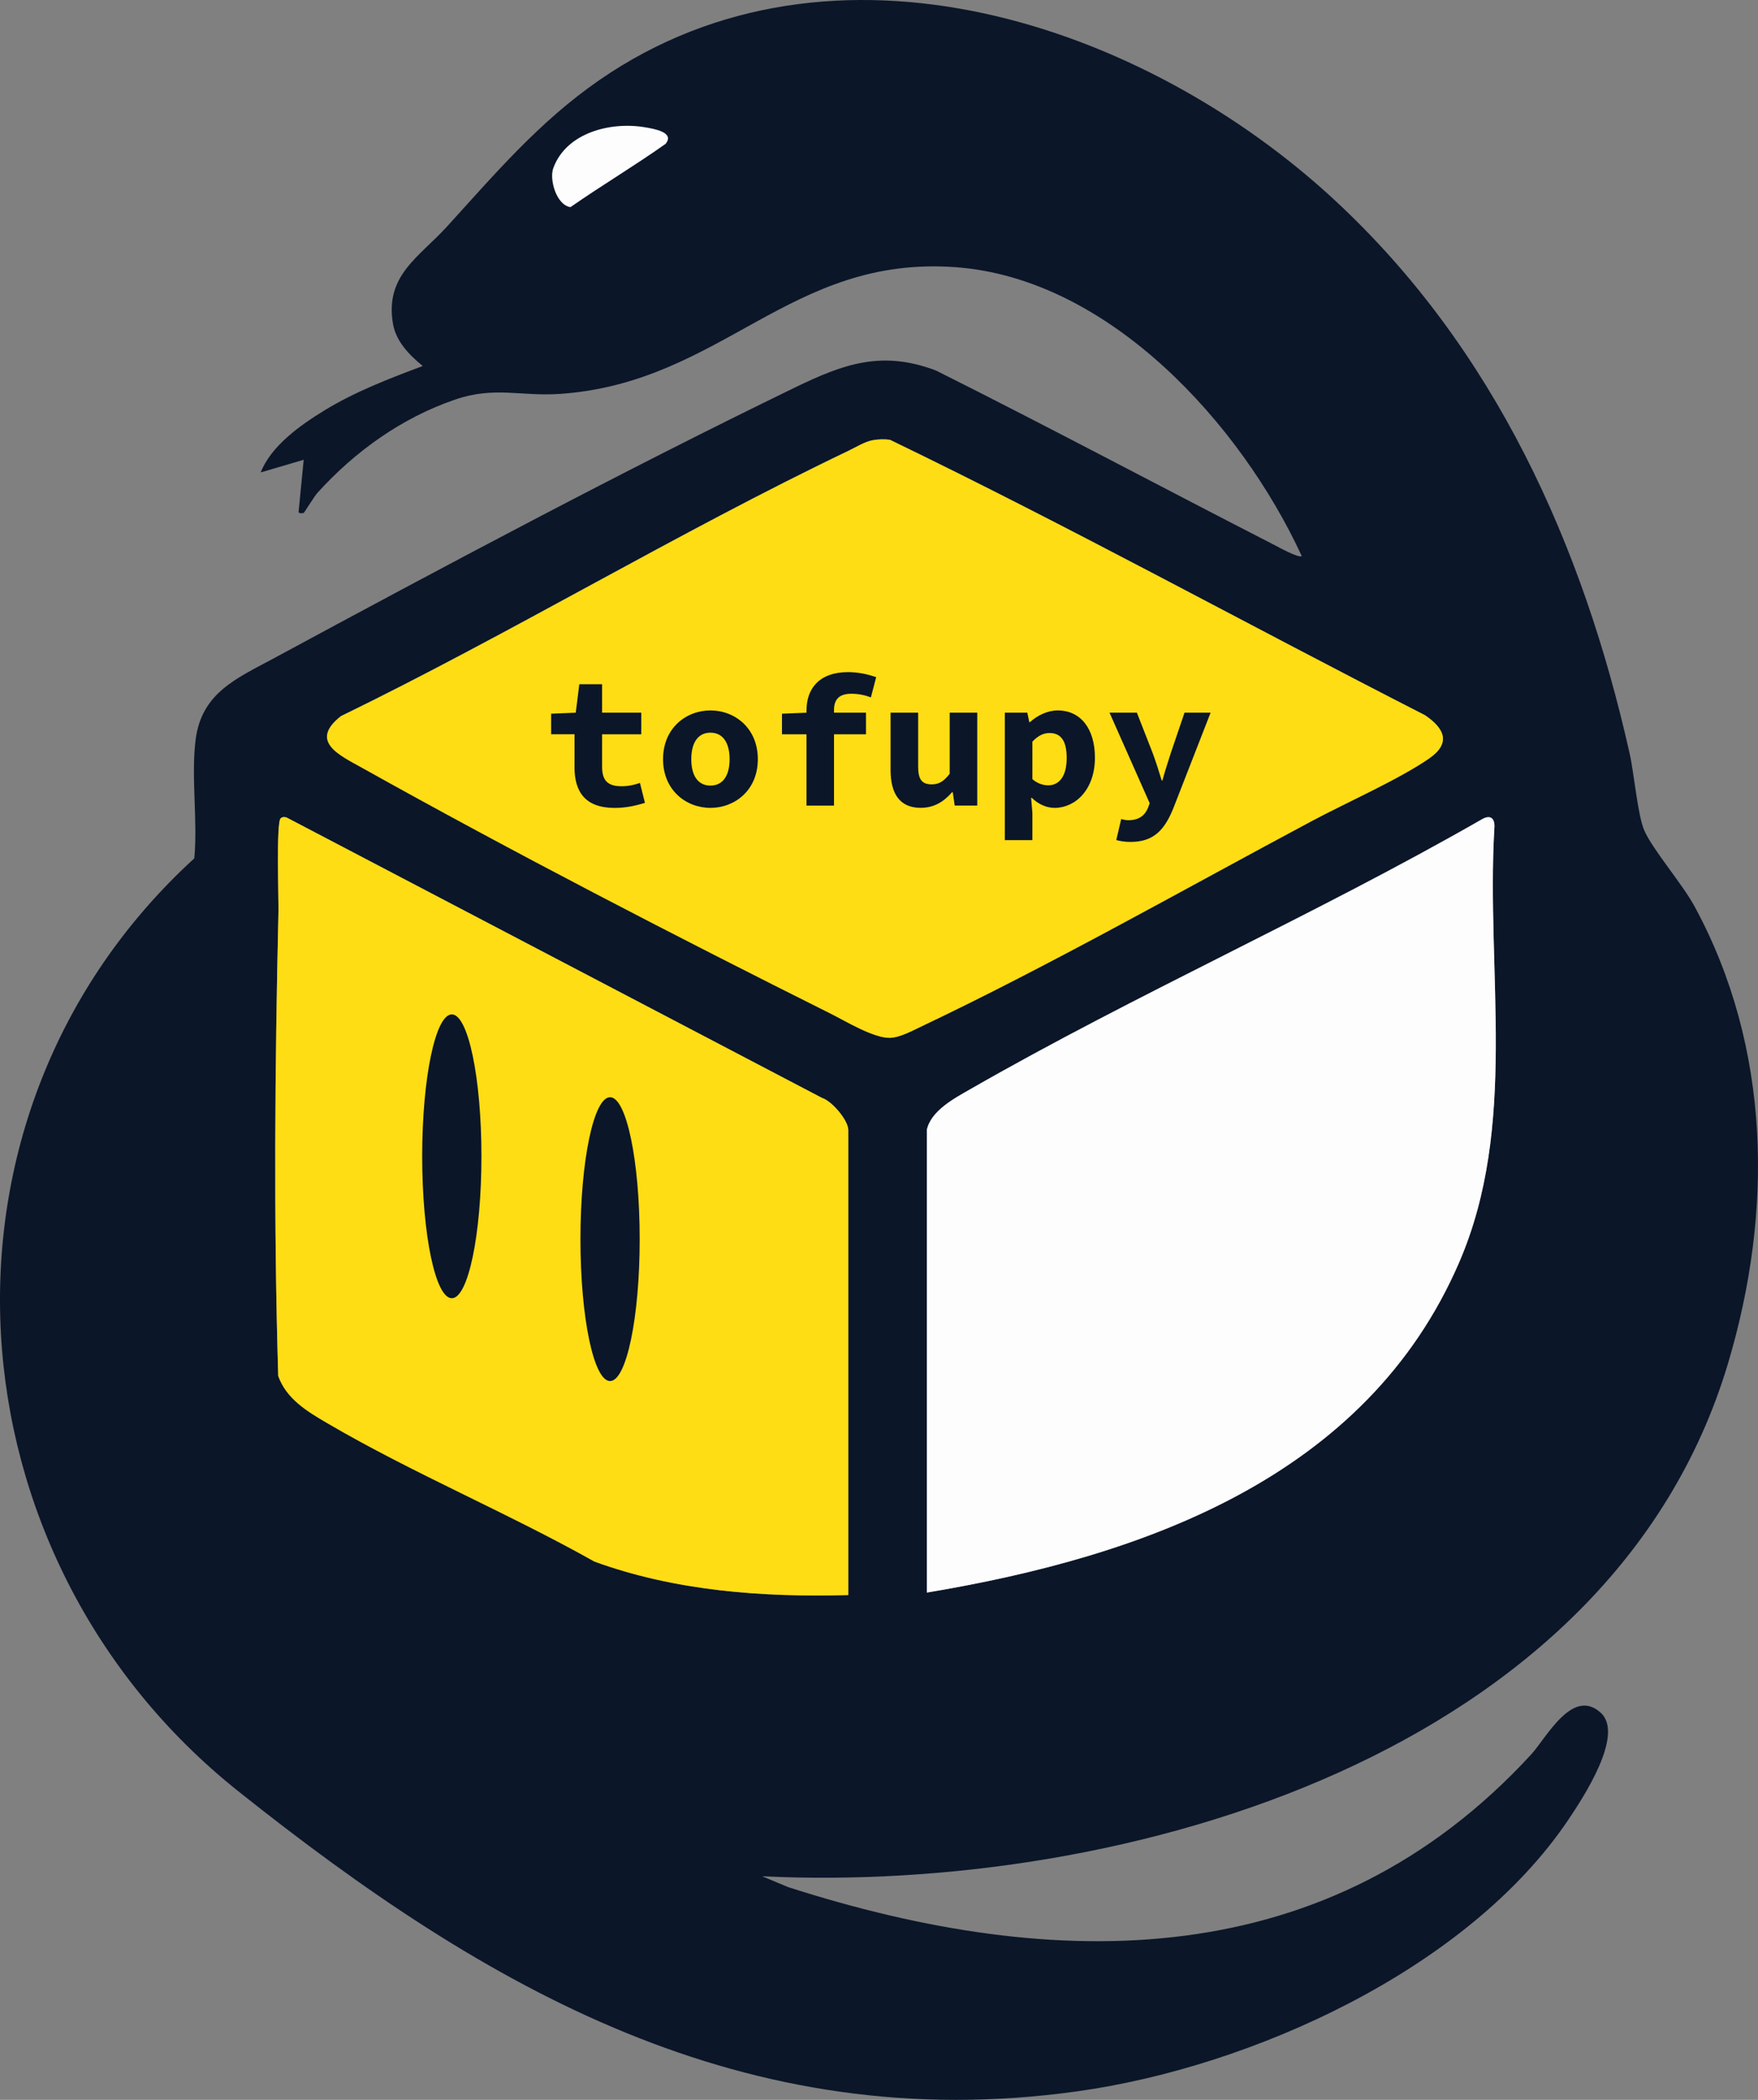 <?xml version="1.0" encoding="UTF-8"?>
<svg id="Layer_1" data-name="Layer 1" xmlns="http://www.w3.org/2000/svg" viewBox="55.112 16.148 401.783 479.695">
  <rect x="55.112" y="16.148" width="401.783" height="479.695" fill="#808080" stroke="none"/>
  <defs>
    <style>
      .cls-1 {
        fill: #0b1629;
      }

      .cls-2 {
        fill: #fedd14;
      }

      .cls-3 {
        fill: #fdfdfd;
      }
    </style>
  </defs>
  <g>
    <g>
      <path class="cls-1" d="M450.01,327.72c10.38-34.64,9.92-72.16-7.58-104.45-2.86-5.27-9.61-13.02-11.53-17.42-1.5-3.45-2.32-13.03-3.33-17.51-10.7-47.75-30.9-92.5-67.14-126.21C316.7,21.44,245.52-2.48,192.07,34.46c-13.72,9.48-23.74,21.3-34.83,33.48-6.31,6.93-14.2,11.11-12.32,22.14.7,4.12,3.77,7.18,6.81,9.68-7.7,2.89-15.5,5.87-22.53,10.18-5.47,3.35-12.11,8.05-14.51,14.13l9.83-2.89-1.16,11.86c-.07.5,1.08.35,1.15.29.27-.23,2.39-3.76,3.19-4.64,8.57-9.45,19.25-17.1,31.42-21.26,9.11-3.12,14.96-.65,24.16-1.31,37.03-2.67,52.29-31.75,90.31-28.93,35.09,2.6,65.14,35.89,79.03,65.98-.69.54-5.36-2.06-6.38-2.59-25.75-13.19-51.29-26.82-77.17-39.77-12.38-4.71-21.12-1.54-32.25,3.85-39.37,19.09-80.66,41.1-119.25,61.94-8.43,4.55-16.47,7.85-17.77,18.7-1.03,8.57.53,18.23-.28,26.93-64.11,58.61-57.1,159.63,10.02,213.09,56.84,45.28,115.74,79.14,191.76,68.58,39.87-5.54,89.25-27.89,112.23-62.02,3.32-4.93,12.93-19.46,7.42-24.47-6.49-5.89-12.43,5.78-15.94,9.58-46.2,50.17-108.24,50.03-169.78,30.25l-5.92-2.47c83.47,4.02,194.04-28.09,220.71-117.08ZM396.63,205.39c-1.89,33.17,5.45,67.89-8.03,99.12-21.24,49.19-72.33,67.22-121.67,75.45v-105.65c.9-4.4,6.32-7.26,9.83-9.27,38.19-21.92,78.89-39.85,117.12-61.77,2.04-1.13,2.95.01,2.76,2.13ZM133.01,179.75c39-18.98,76.92-41.92,115.96-60.6,1.7-.81,3.83-2.15,5.65-2.45,1.29-.22,2.57-.25,3.87-.09,41.24,19.92,81.49,42.09,122.31,62.93,4.47,3.03,5.96,6.39.95,9.86-6.9,4.78-18.94,10.09-26.81,14.29-29.02,15.49-59.62,32.86-89.15,46.89-2.09.99-4.97,2.57-7.24,2.65-3.7.13-10.12-3.79-13.62-5.54-35.22-17.59-72.77-36.98-107.09-56.16-5.09-2.84-12.18-6-4.81-11.78ZM190.94,372.87c-19.76-11.11-41.53-20.19-61.02-31.6-4.56-2.67-9.33-5.5-11.22-10.78-1.06-35.17-.76-70.75.05-105.94.07-3.02-.54-20.69.52-21.48.43-.32.86-.32,1.35-.16l122.38,64.07c2.29.75,5.98,5.12,5.98,7.33v106.23c-19.6.53-39.54-.92-58.04-7.66Z"/>
      <g>
        <path class="cls-2" d="M254.62,116.7c1.29-.22,2.57-.25,3.87-.09,41.24,19.92,81.49,42.09,122.31,62.93,4.47,3.03,5.96,6.39.95,9.86-6.9,4.78-18.94,10.09-26.81,14.29-29.02,15.49-59.62,32.86-89.15,46.89-2.09.99-4.97,2.57-7.24,2.65-3.7.13-10.12-3.79-13.62-5.54-35.22-17.59-72.77-36.98-107.09-56.16-5.09-2.84-12.18-6-4.81-11.78,39-18.98,76.92-41.92,115.96-60.6,1.7-.81,3.83-2.15,5.65-2.45Z"/>
        <g>
          <path class="cls-3" d="M266.93,274.3c.9-4.4,6.32-7.26,9.83-9.27,38.19-21.92,78.89-39.85,117.12-61.77,2.04-1.13,2.95.01,2.76,2.13-1.89,33.17,5.45,67.89-8.03,99.12-21.24,49.19-72.33,67.22-121.67,75.45v-105.65Z"/>
          <path class="cls-2" d="M243,266.97l-122.38-64.07c-.49-.16-.91-.16-1.35.16-1.07.79-.45,18.47-.52,21.48-.81,35.19-1.11,70.78-.05,105.94,1.89,5.28,6.66,8.11,11.22,10.78,19.49,11.42,41.27,20.49,61.02,31.6,18.5,6.74,38.44,8.19,58.04,7.66v-106.23c0-2.22-3.69-6.59-5.98-7.33Z"/>
        </g>
      </g>
    </g>
    <ellipse class="cls-1" cx="158.37" cy="280.3" rx="6.77" ry="32.42"/>
    <ellipse class="cls-1" cx="194.54" cy="299.22" rx="6.77" ry="32.42"/>
    <path class="cls-3" d="M181.56,54.57c2.96-8.16,13.17-10.67,20.92-9.35,1.95.33,6.95,1.1,4.75,3.79-7.05,5-14.6,9.48-21.74,14.46-3.22-.48-4.87-6.31-3.93-8.9Z"/>
  </g>
  <g>
    <path class="cls-1" d="M186.42,191.38v-7.5h-5.35v-4.69l5.63-.24.81-6.49h5.21v6.49h8.95v4.94h-8.95v7.42c0,3.23,1.36,4.45,4.46,4.45,1.59,0,2.94-.32,4.19-.76l1.14,4.56c-1.88.56-4.11,1.15-6.94,1.15-6.76,0-9.16-3.75-9.16-9.31Z"/>
    <path class="cls-1" d="M206.65,189.58c0-7.07,5.23-11.14,10.83-11.14s10.83,4.07,10.83,11.14-5.23,11.12-10.83,11.12-10.83-4.07-10.83-11.12ZM221.86,189.58c0-3.68-1.48-6.06-4.38-6.06s-4.38,2.38-4.38,6.06,1.48,6.03,4.38,6.03,4.38-2.36,4.38-6.03Z"/>
    <path class="cls-1" d="M233.83,179.19l5.82-.24h13.38v4.94h-19.2v-4.69ZM239.44,178.4c0-4.87,2.84-8.71,9.5-8.71,2.42,0,4.64.54,6.42,1.14l-1.21,4.63c-1.34-.51-2.82-.83-4.44-.83-2.7,0-3.99,1.17-3.99,3.74v21.82h-6.29v-21.78Z"/>
    <path class="cls-1" d="M258.65,192.06v-13.11h6.3v12.3c0,2.81.75,4.08,3.09,4.08,1.56,0,2.67-.56,4.12-2.42v-13.96h6.3v21.23h-5.15l-.45-3.05h-.17c-1.88,2.16-4.1,3.56-7.16,3.56-4.83,0-6.88-3.28-6.88-8.64Z"/>
    <path class="cls-1" d="M284.77,178.95h5.13l.45,2.16h.16c1.71-1.56,4.05-2.67,6.33-2.67,5.3,0,8.51,4.24,8.51,10.8,0,7.28-4.45,11.46-9.21,11.46-1.86,0-3.71-.83-5.22-2.29h-.15l.29,3.44v6.22h-6.3v-29.11ZM298.9,189.3c0-3.81-1.25-5.7-3.92-5.7-1.35,0-2.59.57-3.92,1.97v8.57c1.18,1.04,2.53,1.41,3.64,1.41,2.32,0,4.2-1.85,4.2-6.24Z"/>
    <path class="cls-1" d="M310.23,208.05l1.13-4.8c.56.17,1.12.27,1.64.27,2.45,0,3.77-1.13,4.46-2.77l.41-1.11-9.18-20.69h6.25l3.57,9.12c.75,1.99,1.43,4.15,2.1,6.37h.17c.57-2.12,1.29-4.31,1.95-6.37l3.1-9.12h5.96l-8.37,21.46c-2.07,5.31-4.59,8.07-9.96,8.07-1.23,0-2.32-.17-3.23-.43Z"/>
  </g>
</svg>